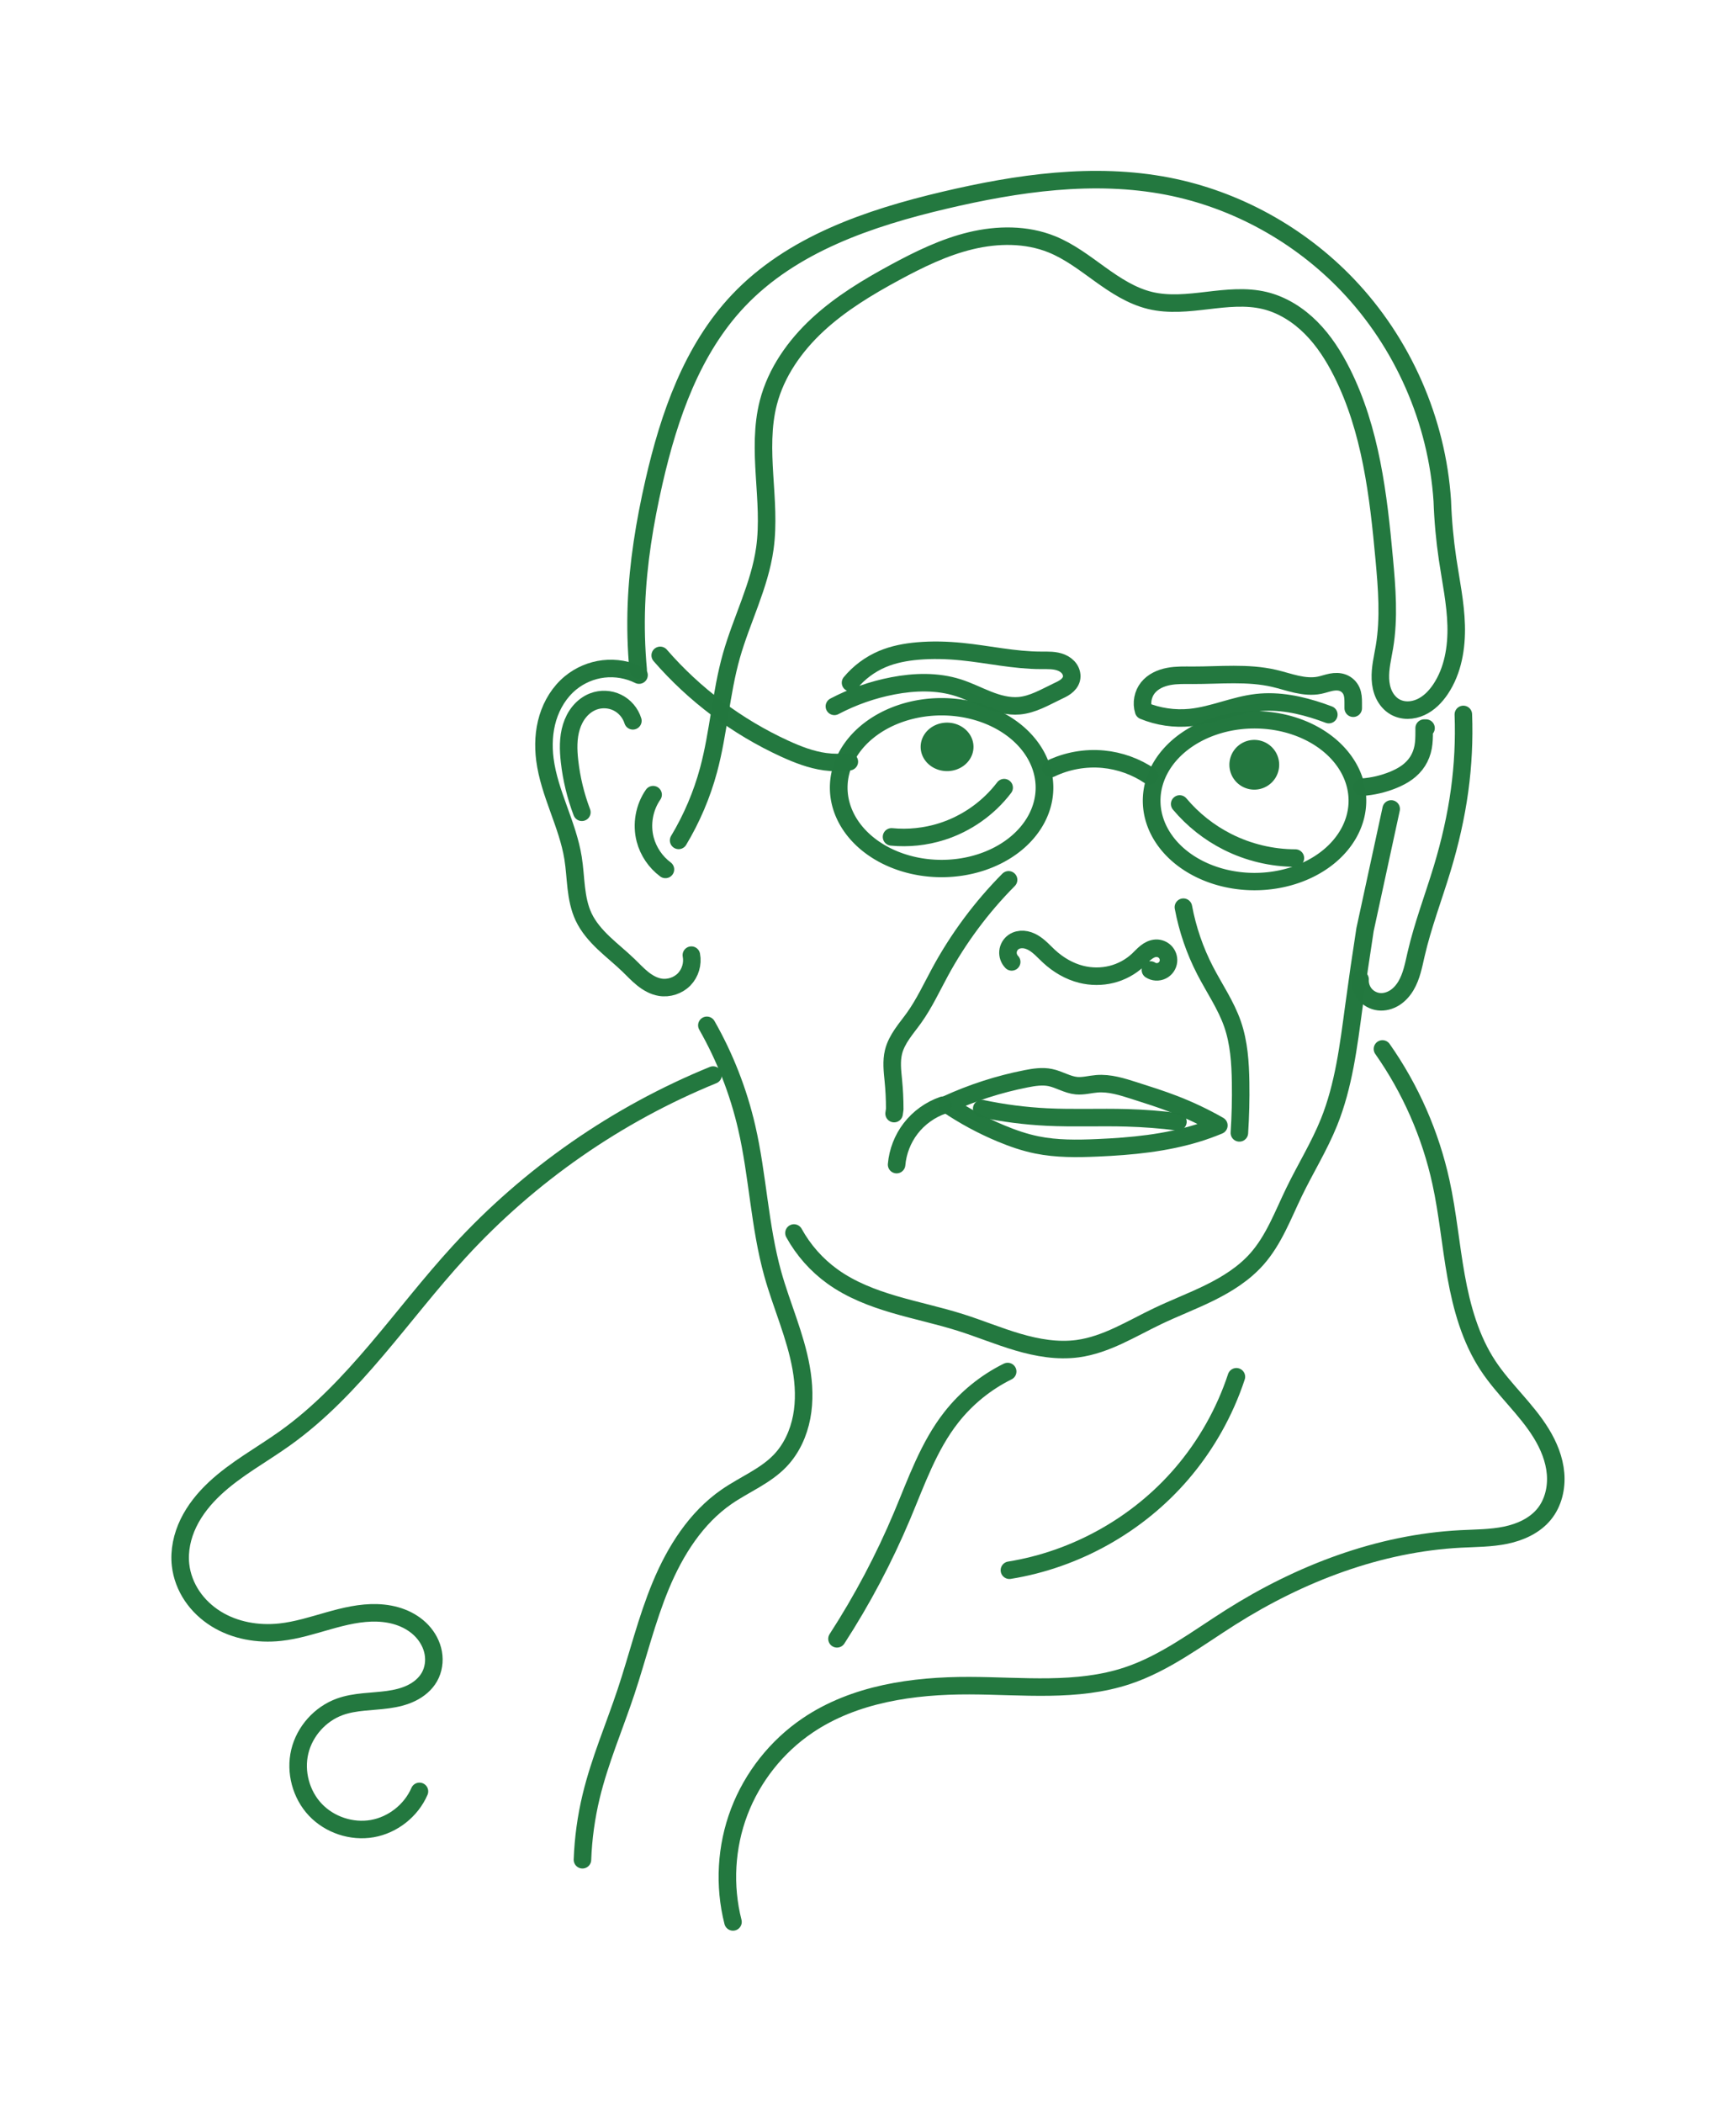 <?xml version="1.0" encoding="UTF-8" standalone="no"?>
<!-- Created with Inkscape (http://www.inkscape.org/) -->

<svg
   xmlns:dc="http://purl.org/dc/elements/1.1/"
   xmlns:cc="http://creativecommons.org/ns#"
   xmlns:rdf="http://www.w3.org/1999/02/22-rdf-syntax-ns#"
   xmlns:svg="http://www.w3.org/2000/svg"
   xmlns="http://www.w3.org/2000/svg"
   xmlns:sodipodi="http://sodipodi.sourceforge.net/DTD/sodipodi-0.dtd"
   xmlns:inkscape="http://www.inkscape.org/namespaces/inkscape"
   width="49.538mm"
   height="60mm"
   viewBox="0 0 175.529 212.598"
   id="svg6331"
   version="1.1"
   inkscape:version="0.91 r"
   sodipodi:docname="Bernard-Stiegler.svg">
  <defs
     id="defs6333" />
  <sodipodi:namedview
     id="base"
     pagecolor="#ffffff"
     bordercolor="#666666"
     borderopacity="1.0"
     inkscape:pageopacity="0.0"
     inkscape:pageshadow="2"
     inkscape:zoom="1.4"
     inkscape:cx="-57.369228"
     inkscape:cy="53.38153"
     inkscape:document-units="mm"
     inkscape:current-layer="g8505"
     showgrid="false"
     fit-margin-top="5"
     fit-margin-left="5"
     fit-margin-right="5"
     fit-margin-bottom="5" />
  <g
     inkscape:label="Calque 1"
     inkscape:groupmode="layer"
     id="layer1"
     transform="translate(-303.274,-342.943)">
    <g
       style="display:inline;fill:none;fill-opacity:0.996;stroke:#23783f;stroke-width:0.661;stroke-opacity:0.996"
       id="g8505"
       transform="matrix(1.409,0,0,1.408,170.315,-114.398)">
      <path
         transform="translate(-3.9011362e-6,5.3185047e-6)"
         style="display:inline;fill:none;fill-opacity:0.996;fill-rule:evenodd;stroke:#23783f;stroke-width:1.258;stroke-linecap:round;stroke-linejoin:round;stroke-opacity:0.996;stroke-miterlimit:4;stroke-dasharray:none"
         d="m 143.063,385.156 c 0.944,-1.574 1.669,-3.279 2.147,-5.051 0.727,-2.695 0.881,-5.522 1.641,-8.207 0.734,-2.592 2.026,-5.035 2.399,-7.702 0.243,-1.736 0.085,-3.5 -0.023,-5.25 -0.108,-1.75 -0.163,-3.533 0.276,-5.23 0.56,-2.166 1.905,-4.072 3.547,-5.592 1.642,-1.52 3.577,-2.687 5.545,-3.752 1.731,-0.937 3.518,-1.812 5.432,-2.272 1.914,-0.461 3.98,-0.484 5.806,0.252 1.266,0.51 2.36,1.357 3.468,2.154 1.108,0.797 2.276,1.567 3.603,1.886 1.337,0.322 2.738,0.162 4.104,10e-4 1.366,-0.161 2.766,-0.321 4.104,-10e-4 1.271,0.305 2.416,1.035 3.338,1.962 0.922,0.927 1.632,2.046 2.218,3.215 2.062,4.115 2.611,8.801 3.03,13.385 0.192,2.098 0.363,4.224 0.017,6.303 -0.128,0.769 -0.327,1.536 -0.292,2.315 0.018,0.389 0.096,0.779 0.265,1.131 0.169,0.351 0.431,0.663 0.768,0.859 0.28,0.162 0.605,0.241 0.928,0.24 0.323,-6.6e-4 0.645,-0.079 0.939,-0.214 0.588,-0.269 1.056,-0.752 1.416,-1.289 0.89,-1.329 1.165,-2.989 1.121,-4.588 -0.044,-1.599 -0.381,-3.174 -0.616,-4.756 -0.204,-1.38 -0.331,-2.772 -0.379,-4.167 -0.371,-5.759 -2.83,-11.361 -6.819,-15.531 -3.439,-3.596 -7.995,-6.121 -12.879,-7.071 -5.298,-1.03 -10.783,-0.229 -16.036,1.01 -5.41,1.276 -10.952,3.161 -14.773,7.197 -3.329,3.516 -4.981,8.286 -6.061,13.006 -0.665,2.905 -1.149,5.86 -1.263,8.839 -0.059,1.558 -0.017,3.12 0.126,4.672"
         id="path8507"
         inkscape:connector-curvature="0" />
      <path
         transform="matrix(1.081,0,0,1.062,-16.045,-27.996)"
         style="display:inline;opacity:1;fill:none;fill-opacity:0.996;stroke:#23783f;stroke-width:1.174;stroke-linecap:round;stroke-linejoin:round;stroke-miterlimit:4;stroke-dasharray:none;stroke-dashoffset:12.756;stroke-opacity:0.996"
         d="m 171.473,385.465 a 6.83,5.469 0 0 1 -6.83,5.469 6.83,5.469 0 0 1 -6.83,-5.469 6.83,5.469 0 0 1 6.83,-5.469 6.83,5.469 0 0 1 6.83,5.469 z"
         id="path8509"
         inkscape:connector-curvature="0" />
      <path
         transform="matrix(1.081,0,0,1.062,6.411,-27.059)"
         style="display:inline;opacity:1;fill:none;fill-opacity:0.996;stroke:#23783f;stroke-width:1.174;stroke-linecap:round;stroke-linejoin:round;stroke-miterlimit:4;stroke-dasharray:none;stroke-dashoffset:12.756;stroke-opacity:0.996"
         d="m 171.473,385.465 a 6.83,5.469 0 0 1 -6.83,5.469 6.83,5.469 0 0 1 -6.83,-5.469 6.83,5.469 0 0 1 6.83,-5.469 6.83,5.469 0 0 1 6.83,5.469 z"
         id="path8511"
         inkscape:connector-curvature="0" />
      <path
         transform="translate(-3.9011362e-6,5.3185047e-6)"
         style="display:inline;fill:none;fill-opacity:0.996;fill-rule:evenodd;stroke:#23783f;stroke-width:1.258;stroke-linecap:round;stroke-linejoin:round;stroke-opacity:0.996;stroke-miterlimit:4;stroke-dasharray:none"
         d="m 141.741,371.871 c 2.455,2.833 5.521,5.133 8.929,6.696 0.927,0.425 1.891,0.8 2.902,0.938 0.577,0.078 1.164,0.078 1.741,0"
         id="path8513"
         inkscape:connector-curvature="0" />
      <path
         transform="translate(-3.9011362e-6,5.3185047e-6)"
         style="display:inline;fill:none;fill-opacity:0.996;fill-rule:evenodd;stroke:#23783f;stroke-width:1.258;stroke-linecap:round;stroke-linejoin:round;stroke-opacity:0.996;stroke-miterlimit:4;stroke-dasharray:none"
         d="m 169.777,379.996 c 1.159,-0.556 2.47,-0.79 3.75,-0.67 1.194,0.112 2.357,0.531 3.348,1.205"
         id="path8515"
         inkscape:connector-curvature="0" />
      <path
         transform="translate(-3.9011362e-6,5.3185047e-6)"
         style="display:inline;fill:none;fill-opacity:0.996;fill-rule:evenodd;stroke:#23783f;stroke-width:1.258;stroke-linecap:round;stroke-linejoin:round;stroke-opacity:0.996;stroke-miterlimit:4;stroke-dasharray:none"
         d="m 192.098,381.335 c 0.781,-0.054 1.554,-0.235 2.277,-0.536 0.339,-0.141 0.669,-0.309 0.965,-0.526 0.296,-0.217 0.557,-0.484 0.754,-0.794 0.197,-0.31 0.328,-0.66 0.396,-1.021 0.068,-0.361 0.073,-0.73 0.073,-1.097 l 0,-0.268 0.134,0 0,0"
         id="path8517"
         inkscape:connector-curvature="0" />
      <path
         transform="translate(-3.9011362e-6,5.3185047e-6)"
         style="display:inline;fill:none;fill-opacity:0.996;fill-rule:evenodd;stroke:#23783f;stroke-width:1.258;stroke-linecap:round;stroke-linejoin:round;stroke-opacity:0.996;stroke-miterlimit:4;stroke-dasharray:none"
         d="m 154.241,375.532 c 1.316,-0.694 2.735,-1.193 4.196,-1.473 1.551,-0.298 3.182,-0.346 4.688,0.134 0.732,0.233 1.419,0.585 2.133,0.867 0.714,0.281 1.477,0.494 2.242,0.428 0.973,-0.085 1.842,-0.606 2.723,-1.027 0.212,-0.101 0.428,-0.198 0.616,-0.338 0.189,-0.14 0.35,-0.328 0.41,-0.555 0.064,-0.241 0.004,-0.506 -0.134,-0.714 -0.138,-0.208 -0.348,-0.361 -0.578,-0.458 -0.46,-0.193 -0.977,-0.167 -1.476,-0.168 -1.903,-0.002 -3.776,-0.434 -5.67,-0.625 -1.053,-0.106 -2.115,-0.137 -3.17,-0.045 -0.87,0.076 -1.741,0.239 -2.545,0.58 -0.879,0.374 -1.667,0.961 -2.277,1.696"
         id="path8519"
         inkscape:connector-curvature="0" />
      <path
         transform="translate(-3.9011362e-6,5.3185047e-6)"
         style="display:inline;fill:none;fill-opacity:0.996;fill-rule:evenodd;stroke:#23783f;stroke-width:1.258;stroke-linecap:round;stroke-linejoin:round;stroke-opacity:0.996;stroke-miterlimit:4;stroke-dasharray:none"
         d="m 191.473,375.666 0,-0.402 c 0,-0.286 -0.012,-0.581 -0.129,-0.842 -0.117,-0.261 -0.339,-0.474 -0.605,-0.577 -0.267,-0.104 -0.565,-0.1 -0.846,-0.045 -0.281,0.055 -0.551,0.156 -0.831,0.214 -0.543,0.112 -1.108,0.051 -1.65,-0.068 -0.542,-0.12 -1.069,-0.297 -1.609,-0.423 -1.906,-0.442 -3.892,-0.218 -5.848,-0.223 -0.577,-10e-4 -1.159,-0.023 -1.725,0.085 -0.567,0.107 -1.128,0.358 -1.489,0.808 -0.365,0.455 -0.486,1.095 -0.312,1.652 1.054,0.433 2.214,0.603 3.348,0.491 1.626,-0.161 3.153,-0.886 4.777,-1.071 1.567,-0.179 3.152,0.155 4.643,0.67 0.176,0.061 0.351,0.124 0.525,0.19"
         id="path8521"
         inkscape:connector-curvature="0" />
      <path
         transform="matrix(1.164,0,0,1.083,-27.006,-31.692)"
         style="display:inline;opacity:1;fill:#23773f;fill-opacity:1;stroke:none;stroke-width:1;stroke-linecap:round;stroke-linejoin:round;stroke-miterlimit:4;stroke-dasharray:none;stroke-dashoffset:12.756;stroke-opacity:0.996"
         d="m 164.286,378.701 a 1.629,1.607 0 0 1 -1.629,1.607 1.629,1.607 0 0 1 -1.629,-1.607 1.629,1.607 0 0 1 1.629,-1.607 1.629,1.607 0 0 1 1.629,1.607 z"
         id="path8523"
         inkscape:connector-curvature="0" />
      <path
         transform="matrix(1.231,0,0,1.212,-42.95,-80.937)"
         style="display:inline;opacity:1;fill:#23773f;fill-opacity:1;stroke:none;stroke-width:1;stroke-linecap:round;stroke-linejoin:round;stroke-miterlimit:4;stroke-dasharray:none;stroke-dashoffset:12.756;stroke-opacity:0.996"
         d="m 186.116,380.085 a 1.451,1.473 0 0 1 -1.451,1.473 1.451,1.473 0 0 1 -1.451,-1.473 1.451,1.473 0 0 1 1.451,-1.473 1.451,1.473 0 0 1 1.451,1.473 z"
         id="path8525"
         inkscape:connector-curvature="0" />
      <path
         transform="translate(-3.9011362e-6,5.3185047e-6)"
         style="display:inline;fill:none;fill-opacity:0.996;fill-rule:evenodd;stroke:#23783f;stroke-width:1.258;stroke-linecap:round;stroke-linejoin:round;stroke-opacity:0.996;stroke-miterlimit:4;stroke-dasharray:none"
         d="m 166.741,387.987 c -1.939,1.955 -3.598,4.187 -4.911,6.607 -0.604,1.114 -1.139,2.272 -1.875,3.304 -0.279,0.391 -0.587,0.762 -0.856,1.16 -0.27,0.398 -0.504,0.828 -0.617,1.295 -0.16,0.66 -0.079,1.352 -0.012,2.028 0.067,0.676 0.101,1.355 0.101,2.034 l 0,0.045 -0.045,0.312"
         id="path8527"
         inkscape:connector-curvature="0" />
      <path
         transform="translate(-3.9011362e-6,5.3185047e-6)"
         style="display:inline;fill:none;fill-opacity:0.996;fill-rule:evenodd;stroke:#23783f;stroke-width:1.258;stroke-linecap:round;stroke-linejoin:round;stroke-opacity:0.996;stroke-miterlimit:4;stroke-dasharray:none"
         d="m 179.286,389.951 c 0.295,1.583 0.823,3.123 1.562,4.554 0.661,1.279 1.493,2.479 1.964,3.839 0.464,1.34 0.558,2.778 0.58,4.196 0.019,1.206 -0.011,2.413 -0.089,3.616"
         id="path8529"
         inkscape:connector-curvature="0" />
      <path
         transform="translate(-3.9011362e-6,5.3185047e-6)"
         style="display:inline;fill:none;fill-opacity:0.996;fill-rule:evenodd;stroke:#23783f;stroke-width:1.258;stroke-linecap:round;stroke-linejoin:round;stroke-opacity:0.996;stroke-miterlimit:4;stroke-dasharray:none"
         d="m 166.964,393.88 c -0.19,-0.194 -0.29,-0.474 -0.264,-0.745 0.025,-0.271 0.175,-0.528 0.398,-0.683 0.205,-0.143 0.462,-0.199 0.711,-0.181 0.249,0.018 0.489,0.107 0.704,0.232 0.431,0.25 0.763,0.637 1.129,0.976 0.657,0.608 1.452,1.079 2.321,1.295 0.707,0.175 1.456,0.179 2.163,0.003 0.707,-0.176 1.369,-0.532 1.9,-1.03 0.193,-0.181 0.369,-0.381 0.576,-0.545 0.207,-0.164 0.454,-0.293 0.719,-0.304 0.244,-0.009 0.491,0.089 0.66,0.266 0.169,0.177 0.257,0.428 0.233,0.671 -0.014,0.143 -0.066,0.282 -0.148,0.4 -0.082,0.118 -0.195,0.214 -0.324,0.276 -0.129,0.062 -0.275,0.091 -0.418,0.082 -0.143,-0.009 -0.284,-0.055 -0.405,-0.133"
         id="path8531"
         inkscape:connector-curvature="0" />
      <path
         transform="translate(-3.9011362e-6,5.3185047e-6)"
         style="display:inline;fill:none;fill-opacity:0.996;fill-rule:evenodd;stroke:#23783f;stroke-width:1.258;stroke-linecap:round;stroke-linejoin:round;stroke-opacity:0.996;stroke-miterlimit:4;stroke-dasharray:none"
         d="m 162.321,404.103 c 1.809,-0.83 3.717,-1.445 5.67,-1.83 0.574,-0.113 1.168,-0.206 1.741,-0.089 0.322,0.066 0.627,0.196 0.933,0.317 0.306,0.121 0.619,0.235 0.947,0.266 0.491,0.046 0.977,-0.098 1.468,-0.137 0.911,-0.073 1.808,0.213 2.679,0.491 0.958,0.306 1.919,0.609 2.858,0.971 1.108,0.428 2.183,0.939 3.214,1.529 -0.483,0.201 -0.974,0.379 -1.473,0.536 -2.332,0.731 -4.79,0.965 -7.232,1.071 -1.457,0.064 -2.93,0.083 -4.359,-0.208 -0.879,-0.179 -1.732,-0.474 -2.561,-0.819 -1.361,-0.566 -2.664,-1.271 -3.884,-2.098 z"
         id="path8533"
         inkscape:connector-curvature="0" />
      <path
         transform="translate(-3.9011362e-6,5.3185047e-6)"
         style="display:inline;fill:none;fill-opacity:0.996;fill-rule:evenodd;stroke:#23783f;stroke-width:1.258;stroke-linecap:round;stroke-linejoin:round;stroke-opacity:0.996;stroke-miterlimit:4;stroke-dasharray:none"
         d="m 164.813,404.412 c 1.54,0.326 3.106,0.529 4.678,0.606 1.911,0.094 3.827,0.002 5.74,0.057 1.224,0.035 2.447,0.13 3.662,0.284"
         id="path8535"
         inkscape:connector-curvature="0" />
      <path
         transform="translate(-3.9011362e-6,5.3185047e-6)"
         style="display:inline;fill:none;fill-opacity:0.996;fill-rule:evenodd;stroke:#23783f;stroke-width:1.258;stroke-linecap:round;stroke-linejoin:round;stroke-opacity:0.996;stroke-miterlimit:4;stroke-dasharray:none"
         d="m 158.705,408.434 c 0.081,-0.935 0.434,-1.844 1.004,-2.589 0.588,-0.768 1.407,-1.358 2.321,-1.674"
         id="path8537"
         inkscape:connector-curvature="0" />
      <path
         transform="translate(-3.9011362e-6,5.3185047e-6)"
         style="display:inline;fill:none;fill-opacity:0.996;fill-rule:evenodd;stroke:#23783f;stroke-width:1.258;stroke-linecap:round;stroke-linejoin:round;stroke-opacity:0.996;stroke-miterlimit:4;stroke-dasharray:none"
         d="m 140.222,373.287 c -0.782,-0.389 -1.678,-0.545 -2.546,-0.445 -0.868,0.1 -1.705,0.457 -2.378,1.013 -0.776,0.642 -1.325,1.537 -1.619,2.501 -0.294,0.964 -0.34,1.993 -0.212,2.992 0.313,2.436 1.63,4.646 2.02,7.071 0.114,0.71 0.148,1.431 0.231,2.146 0.083,0.715 0.22,1.433 0.526,2.084 0.338,0.719 0.872,1.33 1.447,1.878 0.576,0.548 1.201,1.043 1.772,1.595 0.337,0.326 0.657,0.673 1.023,0.966 0.366,0.293 0.787,0.535 1.25,0.612 0.62,0.103 1.285,-0.115 1.724,-0.566 0.438,-0.451 0.638,-1.122 0.517,-1.739"
         id="path8539"
         inkscape:connector-curvature="0" />
      <path
         transform="translate(-3.9011362e-6,5.3185047e-6)"
         style="display:inline;fill:none;fill-opacity:0.996;fill-rule:evenodd;stroke:#23783f;stroke-width:1.258;stroke-linecap:round;stroke-linejoin:round;stroke-opacity:0.996;stroke-miterlimit:4;stroke-dasharray:none"
         d="m 139.78,376.57 c -0.173,-0.565 -0.588,-1.052 -1.119,-1.311 -0.531,-0.26 -1.17,-0.288 -1.722,-0.077 -0.388,0.148 -0.729,0.408 -0.994,0.728 -0.265,0.32 -0.455,0.698 -0.578,1.095 -0.246,0.793 -0.225,1.645 -0.132,2.47 0.14,1.251 0.438,2.485 0.884,3.662"
         id="path8541"
         inkscape:connector-curvature="0" />
      <path
         transform="translate(-3.9011362e-6,5.3185047e-6)"
         style="display:inline;fill:none;fill-opacity:0.996;fill-rule:evenodd;stroke:#23783f;stroke-width:1.258;stroke-linecap:round;stroke-linejoin:round;stroke-opacity:0.996;stroke-miterlimit:4;stroke-dasharray:none"
         d="m 141.232,381.873 c -0.641,0.924 -0.854,2.132 -0.568,3.22 0.224,0.852 0.745,1.622 1.452,2.147"
         id="path8543"
         inkscape:connector-curvature="0" />
      <path
         transform="translate(-3.9011362e-6,5.3185047e-6)"
         style="display:inline;fill:none;fill-opacity:0.996;fill-rule:evenodd;stroke:#23783f;stroke-width:1.258;stroke-linecap:round;stroke-linejoin:round;stroke-opacity:0.996;stroke-miterlimit:4;stroke-dasharray:none"
         d="m 194.196,382.898 -1.875,8.661 c -0.287,1.842 -0.555,3.688 -0.804,5.536 -0.379,2.814 -0.724,5.67 -1.786,8.304 -0.697,1.729 -1.688,3.322 -2.5,5 -0.804,1.661 -1.454,3.441 -2.679,4.821 -0.919,1.036 -2.115,1.789 -3.355,2.404 -1.24,0.615 -2.539,1.105 -3.787,1.704 -1.863,0.893 -3.667,2.045 -5.714,2.321 -1.435,0.193 -2.896,-0.062 -4.285,-0.47 -1.389,-0.408 -2.728,-0.968 -4.108,-1.405 -1.561,-0.495 -3.169,-0.83 -4.74,-1.291 -1.572,-0.461 -3.127,-1.056 -4.456,-2.013 -1.139,-0.819 -2.092,-1.895 -2.768,-3.125"
         id="path8545"
         inkscape:connector-curvature="0" />
      <path
         transform="translate(-3.9011362e-6,5.3185047e-6)"
         style="display:inline;fill:none;fill-opacity:0.996;fill-rule:evenodd;stroke:#23783f;stroke-width:1.258;stroke-linecap:round;stroke-linejoin:round;stroke-opacity:0.996;stroke-miterlimit:4;stroke-dasharray:none"
         d="m 199.375,376.112 c 0.068,1.819 -0.022,3.643 -0.268,5.446 -0.26,1.905 -0.694,3.784 -1.25,5.625 -0.621,2.056 -1.394,4.068 -1.875,6.161 -0.178,0.774 -0.323,1.576 -0.731,2.258 -0.204,0.341 -0.475,0.647 -0.811,0.858 -0.336,0.211 -0.741,0.324 -1.136,0.277 -0.382,-0.045 -0.744,-0.242 -0.99,-0.537 -0.246,-0.295 -0.374,-0.687 -0.35,-1.07"
         id="path8547"
         inkscape:connector-curvature="0" />
      <path
         transform="translate(-3.9011362e-6,5.3185047e-6)"
         style="display:inline;fill:none;fill-opacity:0.996;fill-rule:evenodd;stroke:#23783f;stroke-width:1.258;stroke-linecap:round;stroke-linejoin:round;stroke-opacity:0.996;stroke-miterlimit:4;stroke-dasharray:none"
         d="m 154.427,442.483 c 1.813,-2.801 3.379,-5.763 4.672,-8.839 1.025,-2.438 1.903,-4.991 3.536,-7.071 1.08,-1.377 2.472,-2.508 4.041,-3.283"
         id="path8549"
         inkscape:connector-curvature="0" />
      <path
         transform="translate(-3.9011362e-6,5.3185047e-6)"
         style="display:inline;fill:none;fill-opacity:0.996;fill-rule:evenodd;stroke:#23783f;stroke-width:1.258;stroke-linecap:round;stroke-linejoin:round;stroke-opacity:0.996;stroke-miterlimit:4;stroke-dasharray:none"
         d="m 166.801,437.558 c 4.767,-0.769 9.235,-3.276 12.374,-6.945 1.739,-2.032 3.077,-4.405 3.914,-6.945"
         id="path8551"
         inkscape:connector-curvature="0" />
      <path
         transform="translate(-3.9011362e-6,5.3185047e-6)"
         style="display:inline;fill:none;fill-opacity:0.996;fill-rule:evenodd;stroke:#23783f;stroke-width:1.258;stroke-linecap:round;stroke-linejoin:round;stroke-opacity:0.996;stroke-miterlimit:4;stroke-dasharray:none"
         d="m 145.536,402.005 c -6.905,2.818 -13.174,7.182 -18.214,12.679 -4.139,4.513 -7.52,9.83 -12.5,13.393 -1.688,1.208 -3.544,2.2 -5.057,3.623 -0.756,0.711 -1.422,1.531 -1.875,2.465 -0.453,0.934 -0.685,1.988 -0.569,3.02 0.089,0.793 0.383,1.559 0.828,2.22 0.445,0.662 1.039,1.22 1.716,1.642 1.353,0.844 3.013,1.13 4.599,0.959 1.182,-0.127 2.323,-0.493 3.467,-0.817 1.144,-0.324 2.317,-0.61 3.506,-0.57 0.594,0.02 1.188,0.122 1.743,0.336 0.555,0.213 1.07,0.54 1.475,0.975 0.405,0.435 0.697,0.98 0.802,1.566 0.105,0.585 0.016,1.209 -0.278,1.726 -0.288,0.509 -0.761,0.897 -1.286,1.154 -0.525,0.257 -1.103,0.391 -1.682,0.471 -1.158,0.161 -2.361,0.12 -3.461,0.517 -1.409,0.509 -2.525,1.759 -2.873,3.216 -0.348,1.457 0.084,3.077 1.11,4.168 1.027,1.091 2.617,1.62 4.093,1.361 1.475,-0.259 2.791,-1.298 3.385,-2.673"
         id="path8553"
         inkscape:connector-curvature="0" />
      <path
         transform="translate(-3.9011362e-6,5.3185047e-6)"
         style="display:inline;fill:none;fill-opacity:0.996;fill-rule:evenodd;stroke:#23783f;stroke-width:1.258;stroke-linecap:round;stroke-linejoin:round;stroke-opacity:0.996;stroke-miterlimit:4;stroke-dasharray:none"
         d="m 145.089,398.434 c 1.3,2.285 2.266,4.76 2.857,7.321 0.803,3.478 0.916,7.098 1.875,10.536 0.633,2.267 1.629,4.437 2.036,6.756 0.204,1.159 0.256,2.355 0.036,3.511 -0.221,1.156 -0.725,2.273 -1.536,3.126 -1.067,1.122 -2.564,1.71 -3.839,2.589 -2.209,1.523 -3.702,3.895 -4.732,6.372 -1.03,2.477 -1.653,5.101 -2.5,7.646 -0.832,2.502 -1.883,4.937 -2.5,7.5 -0.359,1.492 -0.569,3.02 -0.625,4.554"
         id="path8555"
         inkscape:connector-curvature="0" />
      <path
         transform="translate(-3.9011362e-6,5.3185047e-6)"
         style="display:inline;fill:none;fill-opacity:0.996;fill-rule:evenodd;stroke:#23783f;stroke-width:1.258;stroke-linecap:round;stroke-linejoin:round;stroke-opacity:0.996;stroke-miterlimit:4;stroke-dasharray:none"
         d="m 146.964,462.809 c -0.662,-2.596 -0.504,-5.396 0.447,-7.901 0.951,-2.505 2.691,-4.704 4.91,-6.206 3.35,-2.268 7.561,-2.868 11.607,-2.857 3.807,0.01 7.727,0.49 11.339,-0.714 2.701,-0.9 5.005,-2.673 7.411,-4.196 4.969,-3.146 10.645,-5.322 16.518,-5.625 1.074,-0.055 2.157,-0.049 3.21,-0.266 1.053,-0.217 2.095,-0.685 2.772,-1.52 0.649,-0.801 0.901,-1.878 0.815,-2.905 -0.086,-1.027 -0.488,-2.008 -1.027,-2.887 -1.076,-1.758 -2.682,-3.137 -3.817,-4.857 -1.259,-1.91 -1.889,-4.165 -2.293,-6.417 -0.404,-2.251 -0.601,-4.539 -1.09,-6.774 -0.748,-3.42 -2.184,-6.689 -4.196,-9.554"
         id="path8557"
         inkscape:connector-curvature="0" />
      <path
         transform="translate(9.8863758e-8,3.3185045e-6)"
         style="display:inline;fill:none;fill-opacity:0.996;fill-rule:evenodd;stroke:#23783f;stroke-width:1.258;stroke-linecap:round;stroke-linejoin:round;stroke-opacity:0.996;stroke-miterlimit:4;stroke-dasharray:none"
         d="m 166.423,381.368 c -1.123,1.478 -2.712,2.597 -4.483,3.157 -1.158,0.366 -2.39,0.496 -3.599,0.379"
         id="path8559"
         inkscape:connector-curvature="0" />
      <path
         transform="translate(9.8863758e-8,3.3185045e-6)"
         style="display:inline;fill:none;fill-opacity:0.996;fill-rule:evenodd;stroke:#23783f;stroke-width:1.258;stroke-linecap:round;stroke-linejoin:round;stroke-opacity:0.996;stroke-miterlimit:4;stroke-dasharray:none"
         d="m 179.018,382.541 c 0.945,1.128 2.123,2.061 3.438,2.723 1.503,0.757 3.183,1.158 4.866,1.161"
         id="path8561"
         inkscape:connector-curvature="0" />
    </g>
  </g>
</svg>
